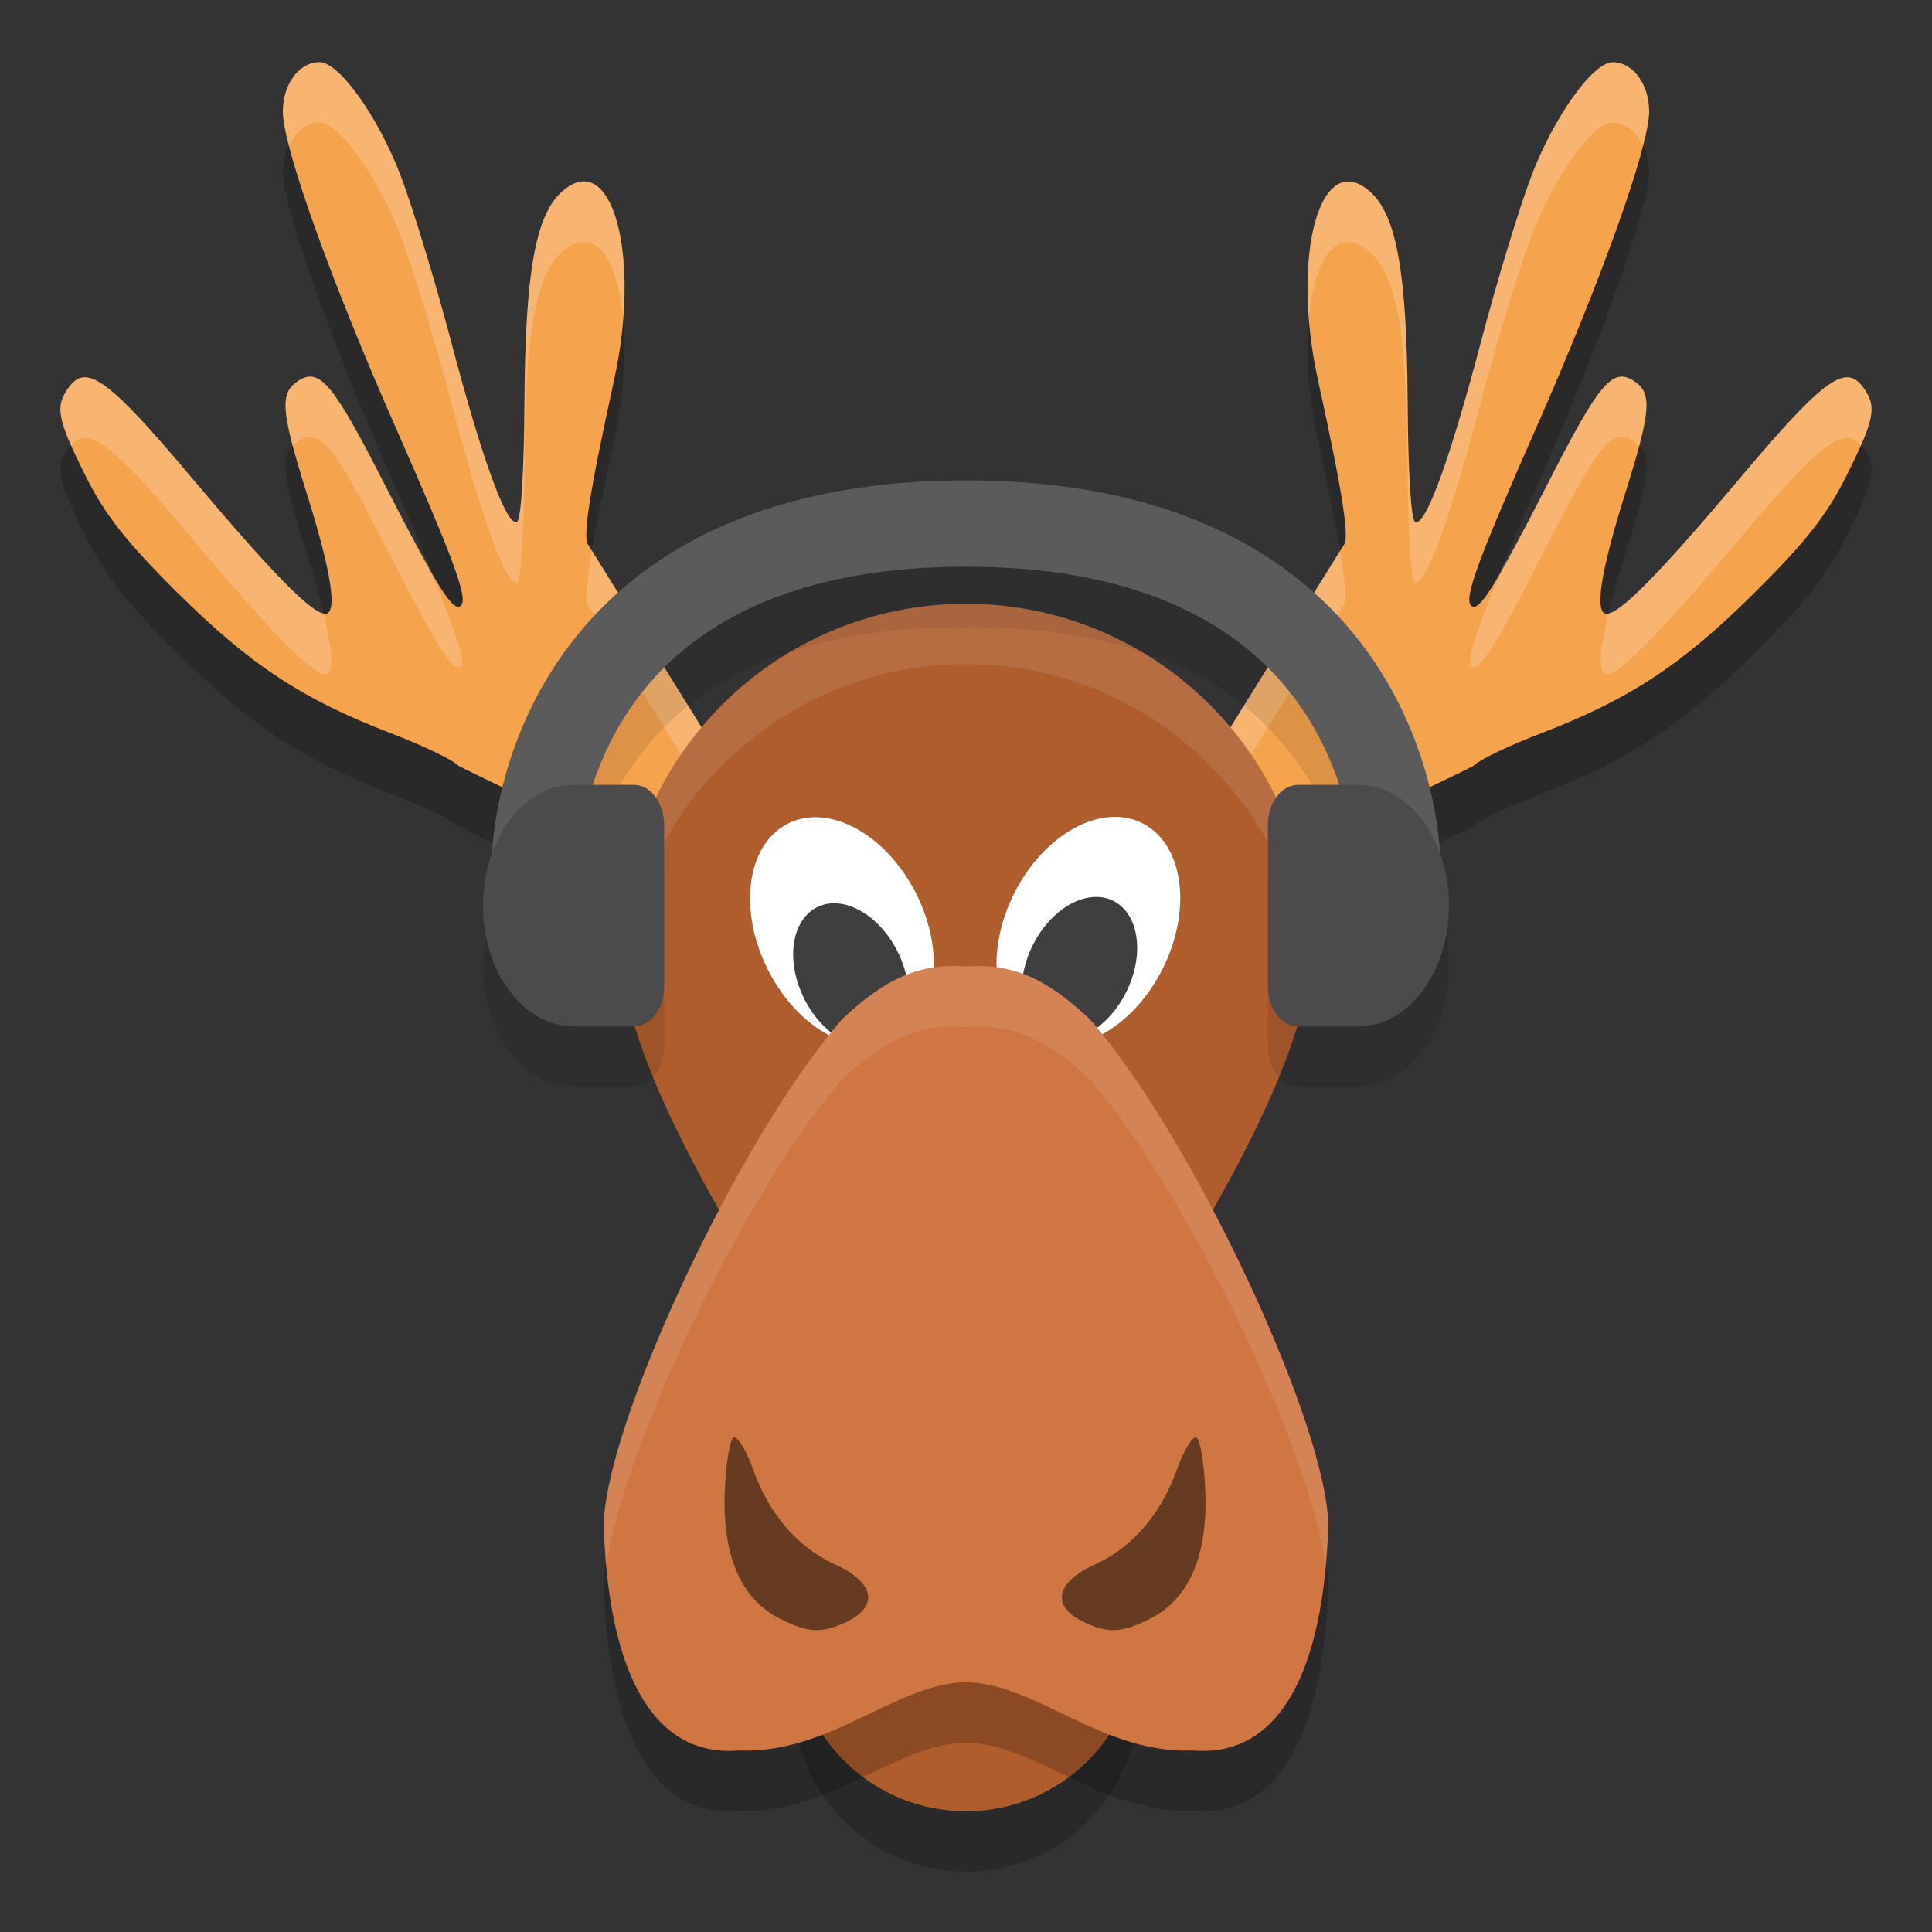 <svg xmlns="http://www.w3.org/2000/svg" width="32" height="32" version="1.1"><rect width="100%" height="100%" fill="#333333" stroke="none"/><defs>
<linearGradient id="ucPurpleBlue" x1="0%" y1="0%" x2="100%" y2="100%">
  <stop offset="0%" style="stop-color:#B794F4;stop-opacity:1"/>
  <stop offset="100%" style="stop-color:#4299E1;stop-opacity:1"/>
</linearGradient>
</defs>
 <path style="opacity:0.2" d="m 5.293,2.03 c -0.34,0 -0.608,0.361 -0.608,0.822 0,0.575 0.794,2.795 1.878,5.251 0.964,2.184 1.193,2.811 1.071,2.928 C 7.507,11.153 7.241,10.728 6.363,9.008 5.519,7.353 5.296,7.085 4.946,7.305 4.627,7.505 4.648,7.791 5.085,9.187 c 0.408,1.301 0.511,1.981 0.299,1.981 -0.216,0 -0.886,-0.684 -2.203,-2.247 C 1.804,7.284 1.434,7.011 1.14,7.414 0.907,7.732 0.944,7.932 1.409,8.867 c 0.328,0.659 0.679,1.106 1.533,1.953 1.2,1.191 2.071,1.765 3.535,2.326 0.509,0.195 1.003,0.43 1.098,0.522 0.104,0.1 2.453,1.077 3.296,1.934 h 1.223 c -7.85e-4,-0.021 0.019,-0.019 0.053,0 h 0.28 V 14.348 L 9.746,10.028 C 9.643,9.925 9.76,9.17 10.172,7.294 10.629,5.208 10.131,3.428 9.301,4.18 8.87,4.57 8.7,5.525 8.687,7.64 8.68,8.836 8.631,9.623 8.56,9.647 8.385,9.708 7.985,8.608 7.467,6.639 7.209,5.663 6.836,4.435 6.637,3.912 6.264,2.933 5.619,2.03 5.293,2.03 Z"/>
 <path style="opacity:0.2" d="m 26.707,2.03 c 0.34,0 0.608,0.361 0.608,0.822 0,0.575 -0.794,2.795 -1.878,5.251 -0.964,2.184 -1.193,2.811 -1.071,2.928 0.127,0.122 0.393,-0.303 1.271,-2.023 0.844,-1.655 1.067,-1.923 1.417,-1.703 0.319,0.2 0.298,0.486 -0.14,1.882 -0.408,1.301 -0.511,1.981 -0.299,1.981 0.216,0 0.886,-0.684 2.203,-2.247 1.378,-1.636 1.747,-1.909 2.041,-1.507 0.233,0.319 0.196,0.519 -0.269,1.454 -0.328,0.659 -0.679,1.106 -1.533,1.953 -1.2,1.191 -2.071,1.765 -3.535,2.326 -0.509,0.195 -1.003,0.43 -1.098,0.522 -0.104,0.1 -2.453,1.077 -3.296,1.934 h -1.223 c 7.85e-4,-0.021 -0.019,-0.019 -0.053,0 h -0.28 v -1.253 l 2.683,-4.32 C 22.357,9.925 22.24,9.17 21.828,7.294 21.371,5.208 21.869,3.428 22.699,4.18 c 0.431,0.39 0.601,1.345 0.614,3.46 0.007,1.196 0.057,1.983 0.127,2.007 0.176,0.061 0.575,-1.039 1.094,-3.008 0.257,-0.977 0.631,-2.204 0.83,-2.727 0.372,-0.979 1.018,-1.882 1.343,-1.882 z"/>
 <circle style="opacity:0.2" cx="16" cy="28.143" r="2.857"/>
 <path style="fill:#f5a34d" d="m 26.707,1.03 c 0.34,0 0.608,0.361 0.608,0.822 0,0.575 -0.794,2.795 -1.878,5.251 -0.964,2.184 -1.193,2.811 -1.071,2.928 0.127,0.122 0.393,-0.303 1.271,-2.023 0.844,-1.655 1.067,-1.923 1.417,-1.703 0.319,0.2 0.298,0.486 -0.14,1.882 -0.408,1.301 -0.511,1.981 -0.299,1.981 0.216,0 0.886,-0.684 2.203,-2.247 1.378,-1.636 1.747,-1.909 2.041,-1.507 0.233,0.319 0.196,0.519 -0.269,1.454 -0.328,0.659 -0.679,1.106 -1.533,1.953 -1.2,1.191 -2.071,1.765 -3.535,2.326 -0.509,0.195 -1.003,0.43 -1.098,0.522 -0.104,0.1 -2.453,1.077 -3.296,1.934 h -1.223 c 7.85e-4,-0.021 -0.019,-0.019 -0.053,0 h -0.28 v -1.253 l 2.683,-4.32 c 0.103,-0.103 -0.014,-0.857 -0.425,-2.734 -0.457,-2.086 0.04,-3.865 0.871,-3.114 0.431,0.39 0.601,1.345 0.614,3.46 0.007,1.196 0.057,1.983 0.127,2.007 0.176,0.061 0.575,-1.039 1.094,-3.008 0.257,-0.977 0.631,-2.204 0.83,-2.727 0.372,-0.979 1.018,-1.882 1.343,-1.882 z"/>
 <path style="fill:#ffffff;opacity:0.2" d="M 26.707 1.029 C 26.381 1.029 25.736 1.934 25.363 2.912 C 25.164 3.435 24.791 4.662 24.533 5.639 C 24.015 7.608 23.615 8.707 23.439 8.646 C 23.369 8.622 23.32 7.835 23.312 6.639 C 23.3 4.524 23.13 3.57 22.699 3.18 C 22.016 2.561 21.568 3.665 21.682 5.234 C 21.783 4.246 22.174 3.704 22.699 4.18 C 23.13 4.57 23.3 5.524 23.312 7.639 C 23.32 8.835 23.369 9.622 23.439 9.646 C 23.615 9.707 24.015 8.608 24.533 6.639 C 24.791 5.662 25.164 4.435 25.363 3.912 C 25.736 2.934 26.381 2.029 26.707 2.029 C 26.922 2.029 27.097 2.183 27.205 2.404 C 27.261 2.181 27.314 1.962 27.314 1.852 C 27.314 1.391 27.047 1.029 26.707 1.029 z M 26.803 6.246 C 26.553 6.306 26.27 6.767 25.637 8.008 C 25.285 8.697 25.088 9.052 24.902 9.373 C 24.488 10.365 24.278 10.947 24.365 11.031 C 24.492 11.153 24.759 10.728 25.637 9.008 C 26.481 7.353 26.704 7.085 27.055 7.305 C 27.097 7.331 27.116 7.369 27.146 7.4 C 27.339 6.677 27.3 6.459 27.055 6.305 C 26.967 6.25 26.886 6.226 26.803 6.246 z M 30.611 6.25 C 30.319 6.234 29.852 6.693 28.818 7.92 C 27.537 9.441 26.877 10.118 26.643 10.154 C 26.482 10.811 26.465 11.168 26.615 11.168 C 26.831 11.168 27.502 10.483 28.818 8.92 C 30.14 7.35 30.533 7.043 30.822 7.375 C 31.05 6.856 31.043 6.665 30.859 6.414 C 30.786 6.314 30.709 6.255 30.611 6.25 z M 22.193 9.123 L 19.57 13.348 L 19.57 14.348 L 22.254 10.027 C 22.311 9.971 22.282 9.652 22.193 9.123 z"/>
 <circle style="fill:#af5d2d" cx="16" cy="27.143" r="2.857"/>
 <path style="fill:#f5a34d" d="m 5.293,1.03 c -0.34,0 -0.608,0.361 -0.608,0.822 0,0.575 0.794,2.795 1.878,5.251 C 7.526,9.287 7.755,9.914 7.634,10.031 7.507,10.153 7.241,9.728 6.363,8.008 5.519,6.353 5.296,6.085 4.946,6.305 4.627,6.505 4.648,6.791 5.085,8.187 5.493,9.488 5.596,10.168 5.384,10.168 5.168,10.168 4.497,9.484 3.181,7.92 1.804,6.284 1.434,6.011 1.14,6.414 0.907,6.732 0.944,6.932 1.409,7.867 1.737,8.526 2.089,8.973 2.942,9.82 c 1.2,1.191 2.071,1.765 3.535,2.326 0.509,0.195 1.003,0.43 1.098,0.522 0.104,0.1 2.453,1.077 3.296,1.934 h 1.223 c -7.85e-4,-0.021 0.019,-0.019 0.053,0 h 0.28 V 13.348 L 9.746,9.028 C 9.643,8.925 9.76,8.17 10.172,6.294 10.629,4.208 10.131,2.428 9.301,3.18 8.87,3.57 8.7,4.525 8.687,6.64 8.68,7.836 8.631,8.623 8.56,8.647 8.385,8.708 7.985,7.608 7.467,5.639 7.209,4.663 6.836,3.435 6.637,2.912 6.264,1.933 5.619,1.03 5.293,1.03 Z"/>
 <path style="fill:#ffffff;opacity:0.2" d="M 5.293 1.029 C 4.953 1.029 4.686 1.391 4.686 1.852 C 4.686 1.962 4.739 2.181 4.795 2.404 C 4.903 2.183 5.078 2.029 5.293 2.029 C 5.619 2.029 6.264 2.934 6.637 3.912 C 6.836 4.435 7.209 5.662 7.467 6.639 C 7.985 8.608 8.385 9.707 8.561 9.646 C 8.631 9.622 8.68 8.835 8.688 7.639 C 8.7 5.524 8.87 4.57 9.301 4.18 C 9.826 3.704 10.217 4.246 10.318 5.234 C 10.432 3.665 9.984 2.561 9.301 3.18 C 8.87 3.57 8.7 4.524 8.688 6.639 C 8.68 7.835 8.631 8.622 8.561 8.646 C 8.385 8.707 7.985 7.608 7.467 5.639 C 7.209 4.662 6.836 3.435 6.637 2.912 C 6.264 1.934 5.619 1.029 5.293 1.029 z M 5.072 6.246 C 5.031 6.257 4.989 6.277 4.945 6.305 C 4.7 6.459 4.661 6.677 4.854 7.4 C 4.884 7.369 4.903 7.331 4.945 7.305 C 5.296 7.085 5.519 7.353 6.363 9.008 C 7.241 10.728 7.508 11.153 7.635 11.031 C 7.722 10.947 7.512 10.365 7.098 9.373 C 6.912 9.052 6.715 8.697 6.363 8.008 C 5.625 6.56 5.361 6.173 5.072 6.246 z M 1.389 6.25 C 1.291 6.255 1.214 6.314 1.141 6.414 C 0.957 6.665 0.95 6.856 1.178 7.375 C 1.467 7.043 1.86 7.35 3.182 8.92 C 4.498 10.483 5.169 11.168 5.385 11.168 C 5.535 11.168 5.518 10.811 5.357 10.154 C 5.123 10.118 4.463 9.441 3.182 7.92 C 2.148 6.693 1.681 6.234 1.389 6.25 z M 9.807 9.123 C 9.718 9.652 9.689 9.971 9.746 10.027 L 12.43 14.348 L 12.43 13.348 L 9.807 9.123 z"/>
 <path style="fill:#af5d2d" d="M 21.714,15.715 C 21.714,18.871 16,26 16,26 c 0,0 -5.714,-7.13 -5.714,-10.285 0,-3.156 2.558,-5.714 5.714,-5.714 3.156,0 5.714,2.558 5.714,5.714 z"/>
 <g transform="matrix(-0.714,0,0,0.714,33.109,-1.527)">
  <ellipse id="ellipse911" style="fill:#ffffff" cx="5.86" cy="31.772" rx="1.947" ry="2.791" transform="matrix(0.807,-0.59,0.516,0.856,0,0)"/>
  <ellipse id="ellipse913" style="fill:#3f3f3f" cx="5.586" cy="32.6" rx="1.222" ry="1.752" transform="matrix(0.807,-0.59,0.516,0.856,0,0)"/>
 </g>
 <ellipse style="fill:#ffffff" cx="3.995" cy="20.779" rx="1.391" ry="1.994" transform="matrix(0.807,-0.59,0.516,0.856,0,0)"/>
 <ellipse id="ellipse909" style="fill:#3f3f3f" cx="3.748" cy="21.451" rx=".873" ry="1.252" transform="matrix(0.807,-0.59,0.516,0.856,0,0)"/>
 <path style="opacity:0.2" d="m 16,17.007 c -0.748,-0.053 -1.317,0.177 -2.055,0.878 C 12.208,19.886 10,24.658 10,26.281 c 0.075,2.33 0.771,3.833 2.238,3.713 1.512,0.061 2.587,-1.107 3.762,-1.133 1.175,0.026 2.25,1.194 3.762,1.133 1.467,0.12 2.163,-1.382 2.238,-3.713 0,-1.623 -2.208,-6.394 -3.945,-8.395 -0.738,-0.701 -1.307,-0.931 -2.055,-0.878 z"/>
 <path style="fill:#cf7642" d="m 16,16.007 c -0.748,-0.053 -1.317,0.177 -2.055,0.878 C 12.208,18.886 10,23.658 10,25.281 c 0.075,2.33 0.771,3.833 2.238,3.713 1.512,0.061 2.587,-1.107 3.762,-1.133 1.175,0.026 2.25,1.194 3.762,1.133 1.467,0.12 2.163,-1.382 2.238,-3.713 0,-1.623 -2.208,-6.394 -3.945,-8.395 -0.738,-0.701 -1.307,-0.931 -2.055,-0.878 z"/>
 <path style="opacity:0.5" d="m 12.911,26.807 c -0.637,-0.323 -0.948,-1.043 -0.907,-2.099 0.018,-0.473 0.086,-0.878 0.151,-0.899 0.064,-0.021 0.21,0.223 0.324,0.542 0.257,0.724 0.739,1.283 1.339,1.554 0.679,0.306 0.751,0.71 0.174,0.973 -0.394,0.18 -0.615,0.165 -1.081,-0.071 z"/>
 <path style="opacity:0.5" d="m 19.057,26.807 c 0.637,-0.323 0.948,-1.043 0.907,-2.099 -0.018,-0.473 -0.086,-0.878 -0.151,-0.899 -0.064,-0.021 -0.21,0.223 -0.324,0.542 -0.257,0.724 -0.739,1.283 -1.339,1.554 -0.679,0.306 -0.751,0.71 -0.174,0.973 0.394,0.18 0.615,0.165 1.081,-0.071 z"/>
 <path style="opacity:0.1" d="m 16,8.957 c -3.758,0 -5.843,1.553 -6.852,3.139 C 8.276,13.468 8.166,14.79 8.15,15.139 8.056,15.4 8,15.691 8,16 c 0,1.105 0.672,2 1.5,2 H 10 10.5 C 10.777,18 11,17.703 11,17.334 V 16 14.666 C 11,14.297 10.777,14 10.5,14 H 10 9.832 C 9.948,13.645 10.099,13.264 10.354,12.863 11.131,11.642 12.616,10.387 16,10.387 c 3.384,0 4.869,1.255 5.646,2.477 0.255,0.401 0.406,0.782 0.521,1.137 H 22 21.5 C 21.223,14 21,14.297 21,14.666 V 16 17.334 C 21,17.703 21.223,18 21.5,18 h 0.5 0.5 c 0.828,0 1.5,-0.895 1.5,-2 0,-0.309 -0.056,-0.6 -0.15,-0.861 -0.015,-0.349 -0.125,-1.671 -0.998,-3.043 C 21.843,10.51 19.758,8.957 16,8.957 Z"/>
 <path style="fill:none;stroke:#5b5b5b;stroke-width:1.429;stroke-linecap:round;stroke-linejoin:round" d="m 8.857,14.286 c 0,0 0,-5.614 7.143,-5.614 7.143,0 7.143,5.614 7.143,5.614"/>
 <path style="opacity:0.1;fill:#ffffff" d="M 16 10 C 12.844 10 10.285 12.559 10.285 15.715 C 10.285 15.831 10.307 15.962 10.322 16.088 C 10.635 13.227 13.056 11 16 11 C 18.944 11 21.365 13.227 21.678 16.088 C 21.693 15.962 21.715 15.831 21.715 15.715 C 21.715 12.559 19.156 10 16 10 z"/>
 <path style="fill:#4b4b4b" d="M 9.5,13 C 8.672,13 8,13.895 8,15 c 0,1.105 0.672,2 1.5,2 H 10 10.5 C 10.777,17 11,16.703 11,16.333 V 15 13.667 C 11,13.297 10.777,13 10.5,13 H 10 Z"/>
 <path style="fill:#4b4b4b" d="m 22.5,13 c 0.828,0 1.5,0.895 1.5,2 0,1.105 -0.672,2 -1.5,2 h -0.5 -0.5 c -0.277,0 -0.5,-0.297 -0.5,-0.667 V 15 13.667 c 0,-0.369 0.223,-0.667 0.5,-0.667 h 0.5 z"/>
 <path style="opacity:0.1;fill:#ffffff" d="M 16 16.008 C 15.252 15.955 14.684 16.184 13.945 16.885 C 12.208 18.886 10 23.659 10 25.281 C 10.007 25.512 10.025 25.726 10.045 25.939 C 10.275 24.088 12.308 19.771 13.945 17.885 C 14.684 17.184 15.252 16.955 16 17.008 C 16.748 16.955 17.316 17.184 18.055 17.885 C 19.692 19.771 21.725 24.088 21.955 25.939 C 21.975 25.726 21.993 25.512 22 25.281 C 22 23.659 19.792 18.886 18.055 16.885 C 17.316 16.184 16.748 15.955 16 16.008 z"/>
</svg>
